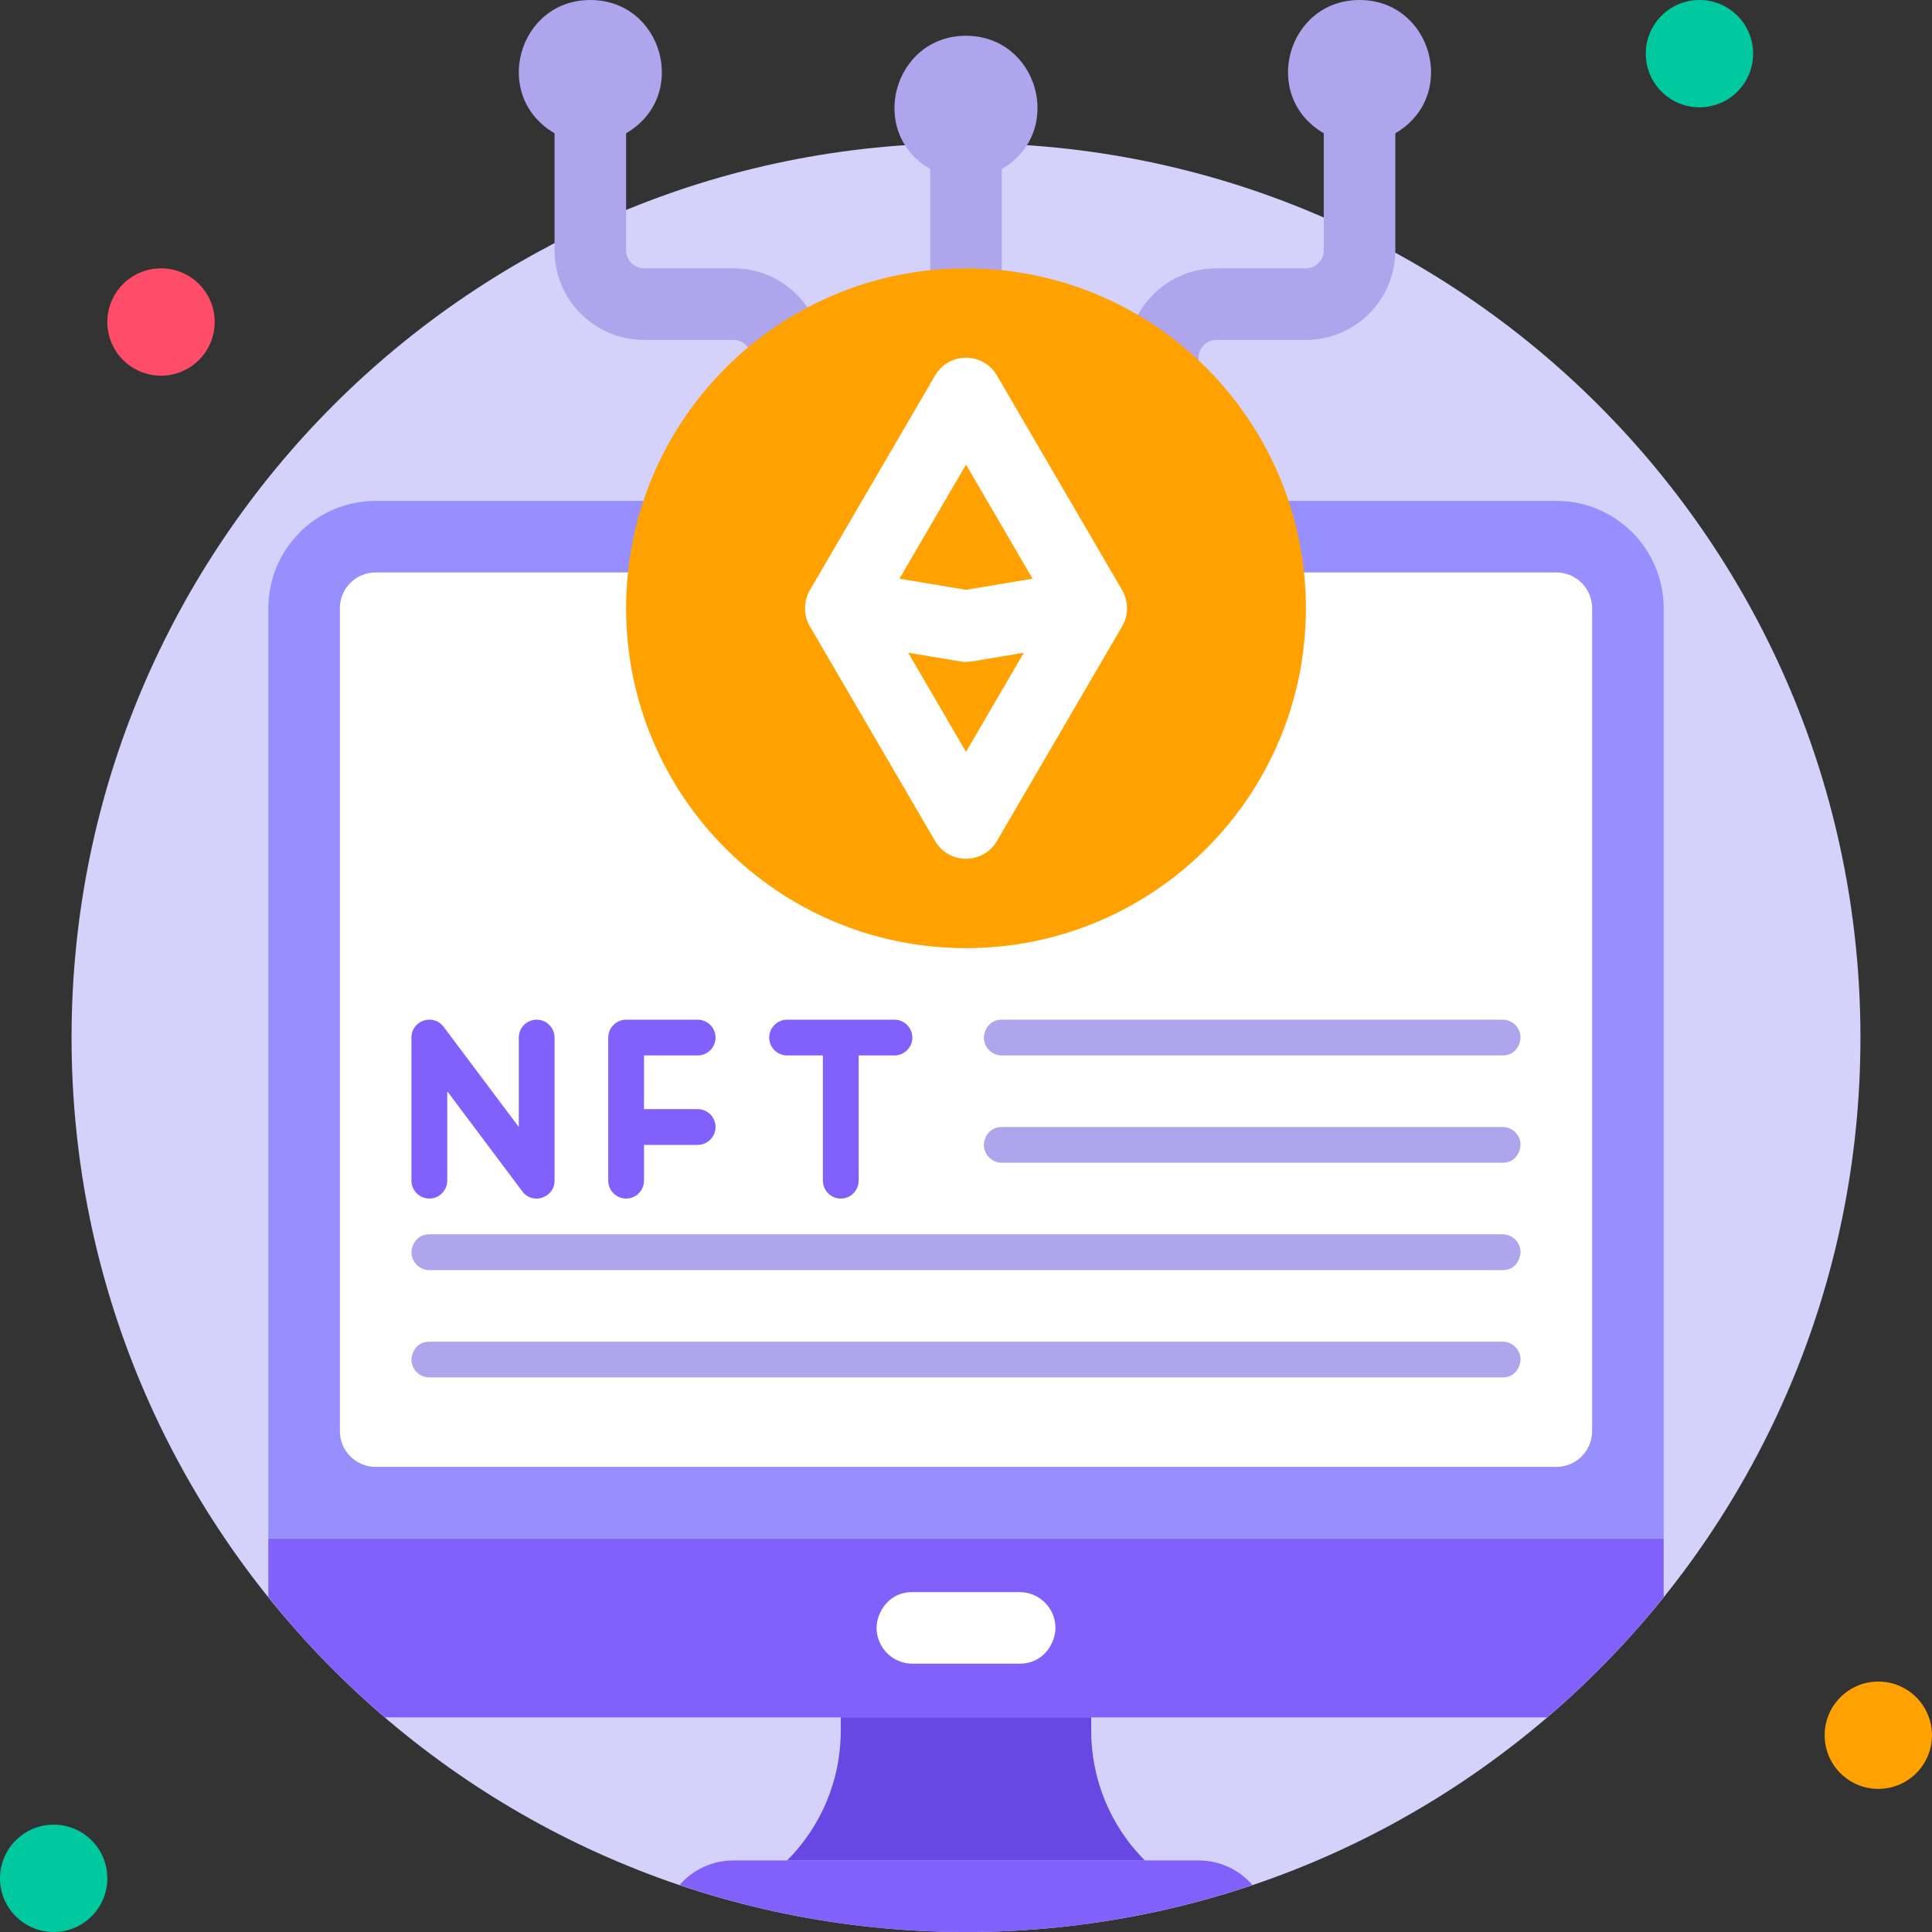 <svg width="80" height="80" viewBox="0 0 80 80" fill="none" xmlns="http://www.w3.org/2000/svg">
<rect x="0" y="0" width="80" height="80" fill="#333333" stroke="none"/>
<g id="Image" clip-path="url(#clip0_3413_15614)">
<path id="Vector" d="M40 80C60.455 80 77.037 63.418 77.037 42.963C77.037 22.508 60.455 5.926 40 5.926C19.545 5.926 2.963 22.508 2.963 42.963C2.963 63.418 19.545 80 40 80Z" fill="#D4D1FB"/>
<path id="Vector_2" d="M6.668 15.556C7.895 15.556 8.89 14.561 8.89 13.334C8.89 12.106 7.895 11.111 6.668 11.111C5.44 11.111 4.445 12.106 4.445 13.334C4.445 14.561 5.44 15.556 6.668 15.556Z" fill="#FF4D69"/>
<path id="Vector_3" d="M70.371 4.444C71.598 4.444 72.593 3.45 72.593 2.222C72.593 0.995 71.598 0 70.371 0C69.143 0 68.148 0.995 68.148 2.222C68.148 3.45 69.143 4.444 70.371 4.444Z" fill="#00C99F"/>
<path id="Vector_4" d="M77.777 74.074C79.004 74.074 79.999 73.079 79.999 71.852C79.999 70.625 79.004 69.63 77.777 69.63C76.55 69.63 75.555 70.625 75.555 71.852C75.555 73.079 76.55 74.074 77.777 74.074Z" fill="#FFA100"/>
<path id="Vector_5" d="M2.222 80C3.45 80 4.444 79.005 4.444 77.778C4.444 76.551 3.45 75.556 2.222 75.556C0.995 75.556 0 76.551 0 77.778C0 79.005 0.995 80 2.222 80Z" fill="#00C99F"/>
<path id="Vector_6" d="M39.999 1.481C42.992 1.481 44.118 5.459 41.481 7V17.037C41.481 17.852 40.814 18.518 39.999 18.518C39.185 18.518 38.518 17.852 38.518 17.037V7C35.881 5.467 37.007 1.481 39.999 1.481Z" fill="#AFA5ED"/>
<path id="Vector_7" d="M24.445 0C27.437 0 28.563 3.978 25.926 5.519V10.37C25.926 10.778 26.259 11.111 26.667 11.111H30.371C32.415 11.111 34.074 12.77 34.074 14.815V22.222C34.074 23.037 33.408 23.704 32.593 23.704C31.778 23.704 31.111 23.037 31.111 22.222V14.815C31.111 14.407 30.778 14.074 30.371 14.074H26.667C24.622 14.074 22.963 12.415 22.963 10.37V5.519C20.326 3.978 21.452 0 24.445 0Z" fill="#AFA5ED"/>
<path id="Vector_8" d="M56.296 0C53.303 0 52.177 3.978 54.814 5.519V10.37C54.814 10.778 54.481 11.111 54.073 11.111H50.37C48.325 11.111 46.666 12.77 46.666 14.815V22.222C46.666 23.037 47.333 23.704 48.148 23.704C48.962 23.704 49.629 23.037 49.629 22.222V14.815C49.629 14.407 49.962 14.074 50.37 14.074H54.073C56.118 14.074 57.777 12.415 57.777 10.37V5.519C60.414 3.978 59.288 0 56.296 0Z" fill="#AFA5ED"/>
<path id="Vector_9" d="M51.859 78.052C44.274 80.63 35.844 80.674 28.141 78.052C28.681 77.43 29.481 77.037 30.37 77.037H49.63C50.518 77.037 51.318 77.43 51.859 78.052Z" fill="#8260FC"/>
<path id="Vector_10" d="M68.889 63.704V66.126C67.445 67.941 65.822 69.615 64.059 71.112H15.941C14.178 69.615 12.556 67.941 11.111 66.126V63.704H68.889Z" fill="#8260FC"/>
<path id="Vector_11" d="M42.223 68.889H37.778C36.964 68.889 36.297 68.222 36.297 67.407C36.297 66.807 36.764 65.926 37.778 65.926H42.223C43.038 65.926 43.704 66.592 43.704 67.407C43.704 68.007 43.238 68.889 42.223 68.889Z" fill="white"/>
<path id="Vector_12" d="M47.407 77.037H32.592C33.977 75.652 34.814 73.741 34.814 71.674V71.111H45.184V71.674C45.184 73.63 45.947 75.578 47.407 77.037Z" fill="#6947E2"/>
<path id="Vector_13" d="M15.556 20.741H64.445C66.897 20.741 68.889 22.734 68.889 25.186V63.704H11.111V25.186C11.111 22.734 13.104 20.741 15.556 20.741Z" fill="#988FFF"/>
<path id="Vector_14" d="M64.445 23.704H15.556C14.738 23.704 14.074 24.367 14.074 25.186V59.26C14.074 60.078 14.738 60.741 15.556 60.741H64.445C65.263 60.741 65.926 60.078 65.926 59.26V25.186C65.926 24.367 65.263 23.704 64.445 23.704Z" fill="white"/>
<g id="Group">
<path id="Vector_15" d="M22.222 42.222C21.815 42.222 21.482 42.556 21.482 42.963V46.667L18.37 42.519C17.941 41.948 17.037 42.252 17.037 42.963V48.889C17.037 49.296 17.37 49.63 17.778 49.63C18.185 49.63 18.519 49.296 18.519 48.889V45.185L21.63 49.334C22.052 49.904 22.963 49.6 22.963 48.889V42.963C22.963 42.556 22.63 42.222 22.222 42.222Z" fill="#8260FC"/>
<path id="Vector_16" d="M28.889 43.704C29.297 43.704 29.63 43.371 29.63 42.963C29.63 42.556 29.297 42.223 28.889 42.223H25.926C25.519 42.223 25.186 42.556 25.186 42.963V48.889C25.186 49.297 25.519 49.63 25.926 49.63C26.334 49.63 26.667 49.297 26.667 48.889V47.408H28.889C29.297 47.408 29.63 47.075 29.63 46.667C29.63 46.26 29.297 45.926 28.889 45.926H26.667V43.704H28.889Z" fill="#8260FC"/>
<path id="Vector_17" d="M37.037 42.223H32.592C32.185 42.223 31.852 42.556 31.852 42.963C31.852 43.371 32.185 43.704 32.592 43.704H34.074V48.889C34.074 49.297 34.407 49.63 34.815 49.63C35.222 49.63 35.555 49.297 35.555 48.889V43.704H37.037C37.444 43.704 37.778 43.371 37.778 42.963C37.778 42.556 37.444 42.223 37.037 42.223Z" fill="#8260FC"/>
</g>
<path id="Vector_18" d="M40 39.26C47.773 39.26 54.074 32.958 54.074 25.185C54.074 17.413 47.773 11.111 40 11.111C32.227 11.111 25.926 17.413 25.926 25.185C25.926 32.958 32.227 39.26 40 39.26Z" fill="#FFA100"/>
<path id="Vector_19" d="M46.467 24.438L41.282 15.549C40.712 14.571 39.297 14.563 38.719 15.549L33.534 24.438C33.267 24.897 33.267 25.467 33.534 25.934L38.719 34.823C39.289 35.8 40.704 35.808 41.282 34.823L46.467 25.934C46.734 25.474 46.734 24.904 46.467 24.438ZM40.001 19.238L42.756 23.963L40.001 24.423L37.245 23.963L40.001 19.238ZM40.001 31.134L37.608 27.03L39.756 27.386C40.104 27.445 40.149 27.401 42.393 27.03L40.001 31.134Z" fill="white"/>
<path id="Vector_20" d="M62.222 43.704H41.481C41.074 43.704 40.74 43.371 40.74 42.963C40.74 42.749 40.903 42.223 41.481 42.223H62.222C62.629 42.223 62.962 42.556 62.962 42.963C62.962 43.178 62.8 43.704 62.222 43.704Z" fill="#AFA5ED"/>
<path id="Vector_21" d="M62.222 48.148H41.481C41.074 48.148 40.74 47.815 40.74 47.408C40.74 47.193 40.903 46.667 41.481 46.667H62.222C62.629 46.667 62.962 47 62.962 47.408C62.962 47.623 62.8 48.148 62.222 48.148Z" fill="#AFA5ED"/>
<path id="Vector_22" d="M62.222 52.593H17.778C17.37 52.593 17.037 52.26 17.037 51.852C17.037 51.637 17.2 51.111 17.778 51.111H62.222C62.63 51.111 62.963 51.445 62.963 51.852C62.963 52.067 62.8 52.593 62.222 52.593Z" fill="#AFA5ED"/>
<path id="Vector_23" d="M62.222 57.037H17.778C17.37 57.037 17.037 56.704 17.037 56.296C17.037 56.082 17.2 55.556 17.778 55.556H62.222C62.63 55.556 62.963 55.889 62.963 56.296C62.963 56.511 62.8 57.037 62.222 57.037Z" fill="#AFA5ED"/>
</g>
<defs>
<clipPath id="clip0_3413_15614">
<rect width="80" height="80" fill="white"/>
</clipPath>
</defs>
</svg>
